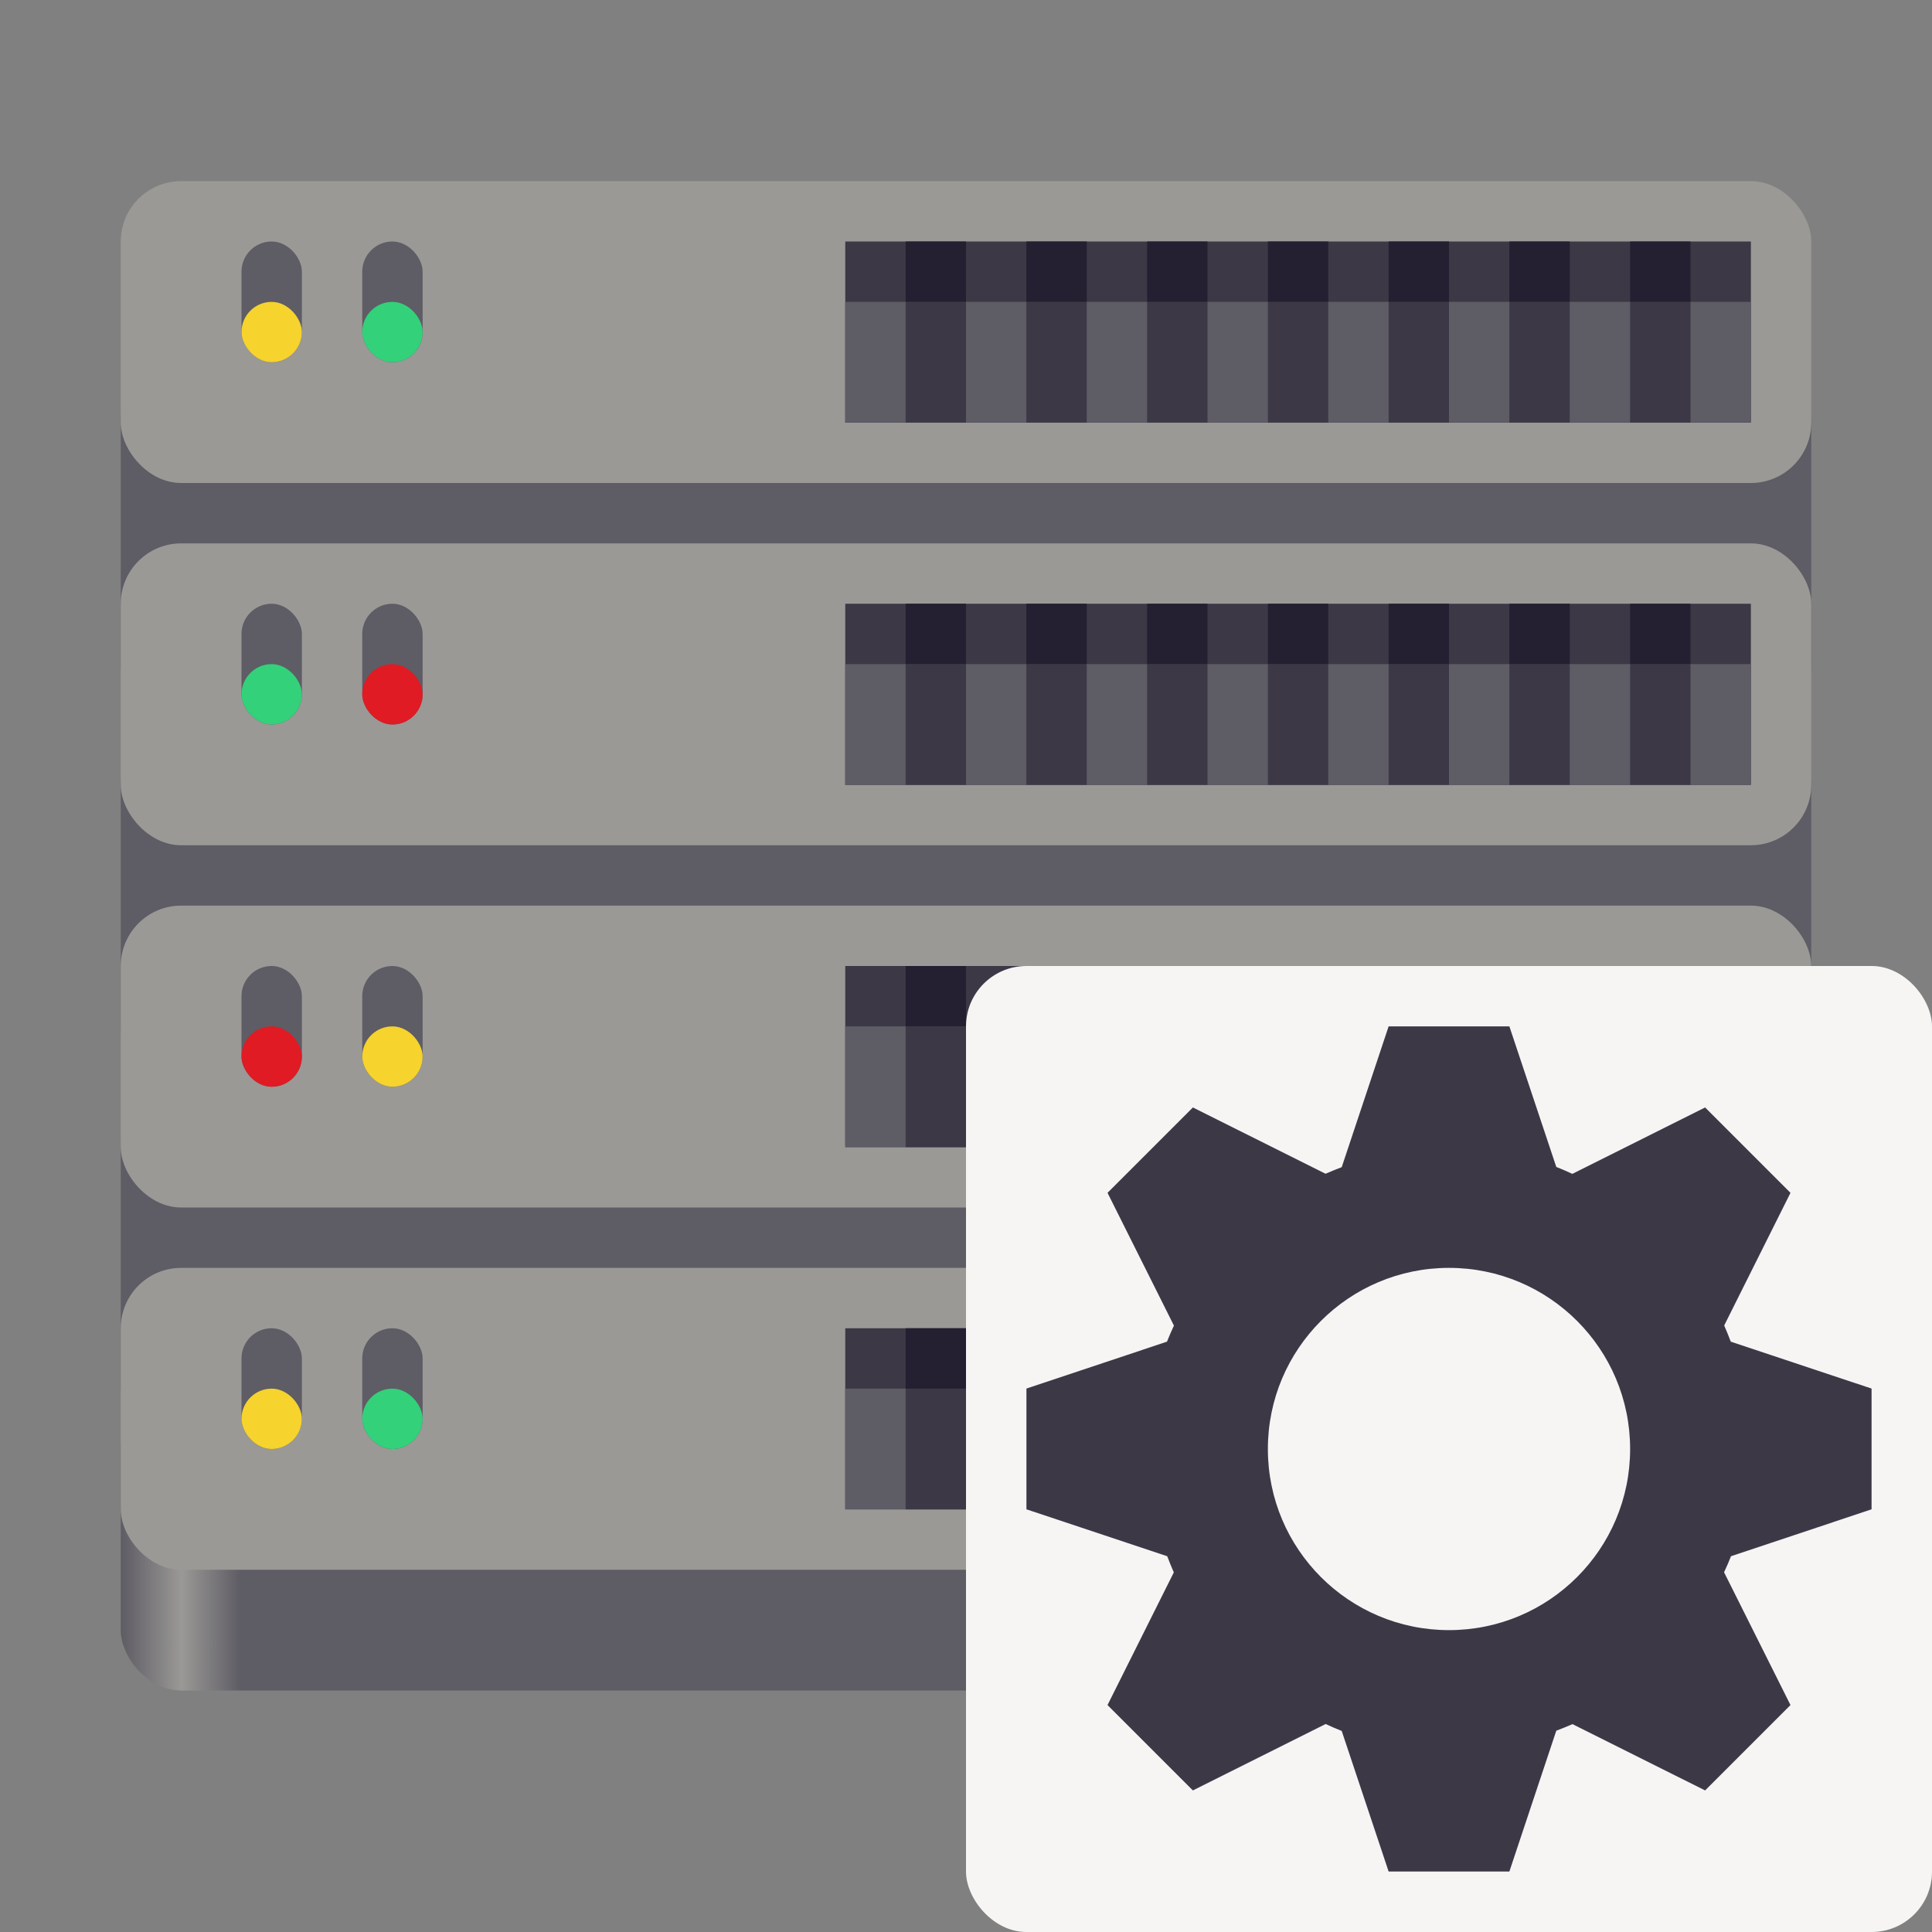 <?xml version="1.0" encoding="UTF-8" standalone="no"?>
<svg
   xmlns:dc="http://purl.org/dc/elements/1.1/"
   xmlns:cc="http://creativecommons.org/ns#"
   xmlns:rdf="http://www.w3.org/1999/02/22-rdf-syntax-ns#"
   xmlns:svg="http://www.w3.org/2000/svg"
   xmlns="http://www.w3.org/2000/svg"
   id="svg215"
   viewBox="0 0 32 32"
   version="1.1"
   height="32"
   width="32">
  <rect x="0" y="0" width="32" height="32" fill="#808080" stroke="none"/>
  <defs
     id="defs15">
    <linearGradient
       gradientUnits="userSpaceOnUse"
       gradientTransform="translate(0,-1)"
       y2="27"
       y1="27"
       x2="30"
       x1="2"
       id="a">
      <stop
         id="stop2"
         offset="0"
         stop-color="#5e5c64" />
      <stop
         id="stop4"
         offset=".036"
         stop-color="#9a9996" />
      <stop
         id="stop6"
         offset=".071"
         stop-color="#5e5c64" />
      <stop
         id="stop8"
         offset=".929"
         stop-color="#5e5c64" />
      <stop
         id="stop10"
         offset=".964"
         stop-color="#9a9996" />
      <stop
         id="stop12"
         offset="1"
         stop-color="#5e5c64" />
    </linearGradient>
  </defs>
  <rect
     id="rect19"
     fill="#5e5c64"
     ry="1"
     height="6"
     width="28"
     y="6"
     x="2" />
  <rect
     id="rect21"
     fill="#5e5c64"
     ry="1"
     height="6"
     width="28"
     y="12"
     x="2" />
  <rect
     id="rect23"
     fill="#5e5c64"
     ry="1.059"
     height="6"
     width="28"
     y="18"
     x="2" />
  <rect
     id="rect25"
     fill="url(#a)"
     ry="1"
     height="5"
     width="28"
     y="23"
     x="2" />
  <rect
     id="rect27"
     fill="#9a9996"
     ry="1"
     height="5"
     width="28"
     y="3"
     x="2" />
  <rect
     id="rect29"
     fill="#9a9996"
     ry="1"
     height="5"
     width="28"
     y="9"
     x="2" />
  <rect
     id="rect31"
     fill="#9a9996"
     ry="1"
     height="5"
     width="28"
     y="15"
     x="2" />
  <rect
     id="rect33"
     fill="#9a9996"
     ry="1"
     height="5"
     width="28"
     y="21"
     x="2" />
  <rect
     id="rect35"
     fill="#3d3846"
     ry="0"
     height="3"
     width="15"
     y="4"
     x="14" />
  <rect
     id="rect37"
     fill="#5e5c64"
     ry="0"
     height="2"
     width="15"
     y="5"
     x="14" />
  <rect
     id="rect39"
     fill="#3d3846"
     ry="0"
     height="3"
     width="15"
     y="10"
     x="14" />
  <rect
     id="rect41"
     fill="#5e5c64"
     ry="0"
     height="2"
     width="15"
     y="11"
     x="14" />
  <rect
     id="rect43"
     fill="#3d3846"
     ry="0"
     height="3"
     width="15"
     y="16"
     x="14" />
  <rect
     id="rect45"
     fill="#5e5c64"
     ry="0"
     height="2"
     width="15"
     y="17"
     x="14" />
  <rect
     id="rect47"
     fill="#3d3846"
     ry="0"
     height="3"
     width="15"
     y="22"
     x="14" />
  <rect
     id="rect49"
     fill="#5e5c64"
     ry="0"
     height="2"
     width="15"
     y="23"
     x="14" />
  <rect
     id="rect51"
     fill="#5e5c64"
     ry=".5"
     height="2"
     width="1"
     y="4"
     x="4" />
  <rect
     id="rect53"
     fill="#f6d32d"
     ry=".5"
     height="1"
     width="1"
     y="5"
     x="4" />
  <rect
     id="rect55"
     fill="#5e5c64"
     ry=".5"
     height="2"
     width="1"
     y="4"
     x="6" />
  <rect
     id="rect57"
     fill="#33d17a"
     ry=".5"
     height="1"
     width="1"
     y="5"
     x="6" />
  <rect
     id="rect59"
     fill="#5e5c64"
     ry=".5"
     height="2"
     width="1"
     y="10"
     x="4" />
  <rect
     id="rect61"
     fill="#33d17a"
     ry=".5"
     height="1"
     width="1"
     y="11"
     x="4" />
  <rect
     id="rect63"
     fill="#5e5c64"
     ry=".5"
     height="2"
     width="1"
     y="10"
     x="6" />
  <rect
     id="rect65"
     fill="#e01b24"
     ry=".5"
     height="1"
     width="1"
     y="11"
     x="6" />
  <rect
     id="rect67"
     fill="#5e5c64"
     ry=".5"
     height="2"
     width="1"
     y="16"
     x="4" />
  <rect
     id="rect69"
     fill="#e01b24"
     ry=".5"
     height="1"
     width="1"
     y="17"
     x="4" />
  <rect
     id="rect71"
     fill="#5e5c64"
     ry=".5"
     height="2"
     width="1"
     y="16"
     x="6" />
  <rect
     id="rect73"
     fill="#f6d32d"
     ry=".5"
     height="1"
     width="1"
     y="17"
     x="6" />
  <rect
     id="rect75"
     fill="#5e5c64"
     ry=".5"
     height="2"
     width="1"
     y="22"
     x="4" />
  <rect
     id="rect77"
     fill="#f6d32d"
     ry=".5"
     height="1"
     width="1"
     y="23"
     x="4" />
  <rect
     id="rect79"
     fill="#5e5c64"
     ry=".5"
     height="2"
     width="1"
     y="22"
     x="6" />
  <rect
     id="rect81"
     fill="#33d17a"
     ry=".5"
     height="1"
     width="1"
     y="23"
     x="6" />
  <rect
     id="rect83"
     fill="#3d3846"
     height="2"
     width="1"
     y="11"
     x="15" />
  <rect
     id="rect85"
     fill="#241f31"
     height="1"
     width="1"
     y="10"
     x="15" />
  <rect
     id="rect87"
     fill="#3d3846"
     height="2"
     width="1"
     y="11"
     x="17" />
  <rect
     id="rect89"
     fill="#241f31"
     height="1"
     width="1"
     y="10"
     x="17" />
  <rect
     id="rect91"
     fill="#3d3846"
     height="2"
     width="1"
     y="11"
     x="19" />
  <rect
     id="rect93"
     fill="#241f31"
     height="1"
     width="1"
     y="10"
     x="19" />
  <rect
     id="rect95"
     fill="#3d3846"
     height="2"
     width="1"
     y="11"
     x="21" />
  <rect
     id="rect97"
     fill="#241f31"
     height="1"
     width="1"
     y="10"
     x="21" />
  <rect
     id="rect99"
     fill="#3d3846"
     height="2"
     width="1"
     y="11"
     x="23" />
  <rect
     id="rect101"
     fill="#241f31"
     height="1"
     width="1"
     y="10"
     x="23" />
  <rect
     id="rect103"
     fill="#3d3846"
     height="2"
     width="1"
     y="11"
     x="25" />
  <rect
     id="rect105"
     fill="#241f31"
     height="1"
     width="1"
     y="10"
     x="25" />
  <rect
     id="rect107"
     fill="#3d3846"
     height="2"
     width="1"
     y="11"
     x="27" />
  <rect
     id="rect109"
     fill="#241f31"
     height="1"
     width="1"
     y="10"
     x="27" />
  <rect
     id="rect111"
     fill="#3d3846"
     height="2"
     width="1"
     y="5"
     x="15" />
  <rect
     id="rect113"
     fill="#241f31"
     height="1"
     width="1"
     y="4"
     x="15" />
  <rect
     id="rect115"
     fill="#3d3846"
     height="2"
     width="1"
     y="5"
     x="17" />
  <rect
     id="rect117"
     fill="#241f31"
     height="1"
     width="1"
     y="4"
     x="17" />
  <rect
     id="rect119"
     fill="#3d3846"
     height="2"
     width="1"
     y="5"
     x="19" />
  <rect
     id="rect121"
     fill="#241f31"
     height="1"
     width="1"
     y="4"
     x="19" />
  <rect
     id="rect123"
     fill="#3d3846"
     height="2"
     width="1"
     y="5"
     x="21" />
  <rect
     id="rect125"
     fill="#241f31"
     height="1"
     width="1"
     y="4"
     x="21" />
  <rect
     id="rect127"
     fill="#3d3846"
     height="2"
     width="1"
     y="5"
     x="23" />
  <rect
     id="rect129"
     fill="#241f31"
     height="1"
     width="1"
     y="4"
     x="23" />
  <rect
     id="rect131"
     fill="#3d3846"
     height="2"
     width="1"
     y="5"
     x="25" />
  <rect
     id="rect133"
     fill="#241f31"
     height="1"
     width="1"
     y="4"
     x="25" />
  <rect
     id="rect135"
     fill="#3d3846"
     height="2"
     width="1"
     y="5"
     x="27" />
  <rect
     id="rect137"
     fill="#241f31"
     height="1"
     width="1"
     y="4"
     x="27" />
  <rect
     id="rect139"
     fill="#3d3846"
     height="2"
     width="1"
     y="17"
     x="15" />
  <rect
     id="rect141"
     fill="#241f31"
     height="1"
     width="1"
     y="16"
     x="15" />
  <rect
     id="rect143"
     fill="#3d3846"
     height="2"
     width="1"
     y="17"
     x="17" />
  <rect
     id="rect145"
     fill="#241f31"
     height="1"
     width="1"
     y="16"
     x="17" />
  <rect
     id="rect147"
     fill="#3d3846"
     height="2"
     width="1"
     y="17"
     x="19" />
  <rect
     id="rect149"
     fill="#241f31"
     height="1"
     width="1"
     y="16"
     x="19" />
  <rect
     id="rect151"
     fill="#3d3846"
     height="2"
     width="1"
     y="17"
     x="21" />
  <rect
     id="rect153"
     fill="#241f31"
     height="1"
     width="1"
     y="16"
     x="21" />
  <rect
     id="rect155"
     fill="#3d3846"
     height="2"
     width="1"
     y="17"
     x="23" />
  <rect
     id="rect157"
     fill="#241f31"
     height="1"
     width="1"
     y="16"
     x="23" />
  <rect
     id="rect159"
     fill="#3d3846"
     height="2"
     width="1"
     y="17"
     x="25" />
  <rect
     id="rect161"
     fill="#241f31"
     height="1"
     width="1"
     y="16"
     x="25" />
  <rect
     id="rect163"
     fill="#3d3846"
     height="2"
     width="1"
     y="17"
     x="27" />
  <rect
     id="rect165"
     fill="#241f31"
     height="1"
     width="1"
     y="16"
     x="27" />
  <rect
     id="rect167"
     fill="#3d3846"
     height="2"
     width="1"
     y="23"
     x="15" />
  <rect
     id="rect169"
     fill="#241f31"
     height="1"
     width="1"
     y="22"
     x="15" />
  <rect
     id="rect171"
     fill="#3d3846"
     height="2"
     width="1"
     y="23"
     x="17" />
  <rect
     id="rect173"
     fill="#241f31"
     height="1"
     width="1"
     y="22"
     x="17" />
  <rect
     id="rect175"
     fill="#3d3846"
     height="2"
     width="1"
     y="23"
     x="19" />
  <rect
     id="rect177"
     fill="#241f31"
     height="1"
     width="1"
     y="22"
     x="19" />
  <rect
     id="rect179"
     fill="#3d3846"
     height="2"
     width="1"
     y="23"
     x="21" />
  <rect
     id="rect181"
     fill="#241f31"
     height="1"
     width="1"
     y="22"
     x="21" />
  <rect
     id="rect183"
     fill="#3d3846"
     height="2"
     width="1"
     y="23"
     x="23" />
  <rect
     id="rect185"
     fill="#241f31"
     height="1"
     width="1"
     y="22"
     x="23" />
  <rect
     id="rect187"
     fill="#3d3846"
     height="2"
     width="1"
     y="23"
     x="25" />
  <rect
     id="rect189"
     fill="#241f31"
     height="1"
     width="1"
     y="22"
     x="25" />
  <rect
     id="rect191"
     fill="#3d3846"
     height="2"
     width="1"
     y="23"
     x="27" />
  <rect
     id="rect193"
     fill="#241f31"
     height="1"
     width="1"
     y="22"
     x="27" />
  <rect
     id="rect195"
     fill="#f6f5f4"
     ry="1"
     height="16"
     width="16"
     y="16"
     x="16" />
  <path
     style="fill:#3d3846"
     d="m 23,17 -0.777,2.332 c -0.09,0.034 -0.179,0.07 -0.268,0.109 l -2.197,-1.098 -1.414,1.414 1.1,2.199 c -0.041,0.087 -0.079,0.176 -0.115,0.266 l -2.328,0.777 v 2 l 2.332,0.777 c 0.034,0.09 0.07,0.179 0.109,0.268 l -1.098,2.197 1.414,1.414 2.199,-1.1 c 0.087,0.041 0.176,0.079 0.266,0.115 l 0.777,2.328 h 2 l 0.777,-2.332 c 0.09,-0.034 0.179,-0.07 0.268,-0.109 l 2.197,1.098 1.414,-1.414 -1.1,-2.199 c 0.041,-0.087 0.079,-0.176 0.115,-0.266 l 2.328,-0.777 v -2 l -2.332,-0.777 c -0.034,-0.09 -0.07,-0.179 -0.109,-0.268 l 1.098,-2.197 -1.414,-1.414 -2.199,1.1 c -0.087,-0.041 -0.176,-0.079 -0.266,-0.115 L 25,17 Z m 1,4 c 1.657,0 3,1.343 3,3 0,1.657 -1.343,3 -3,3 -1.657,0 -3,-1.343 -3,-3 0,-1.657 1.343,-3 3,-3 z"
     id="path1055" />
</svg>
